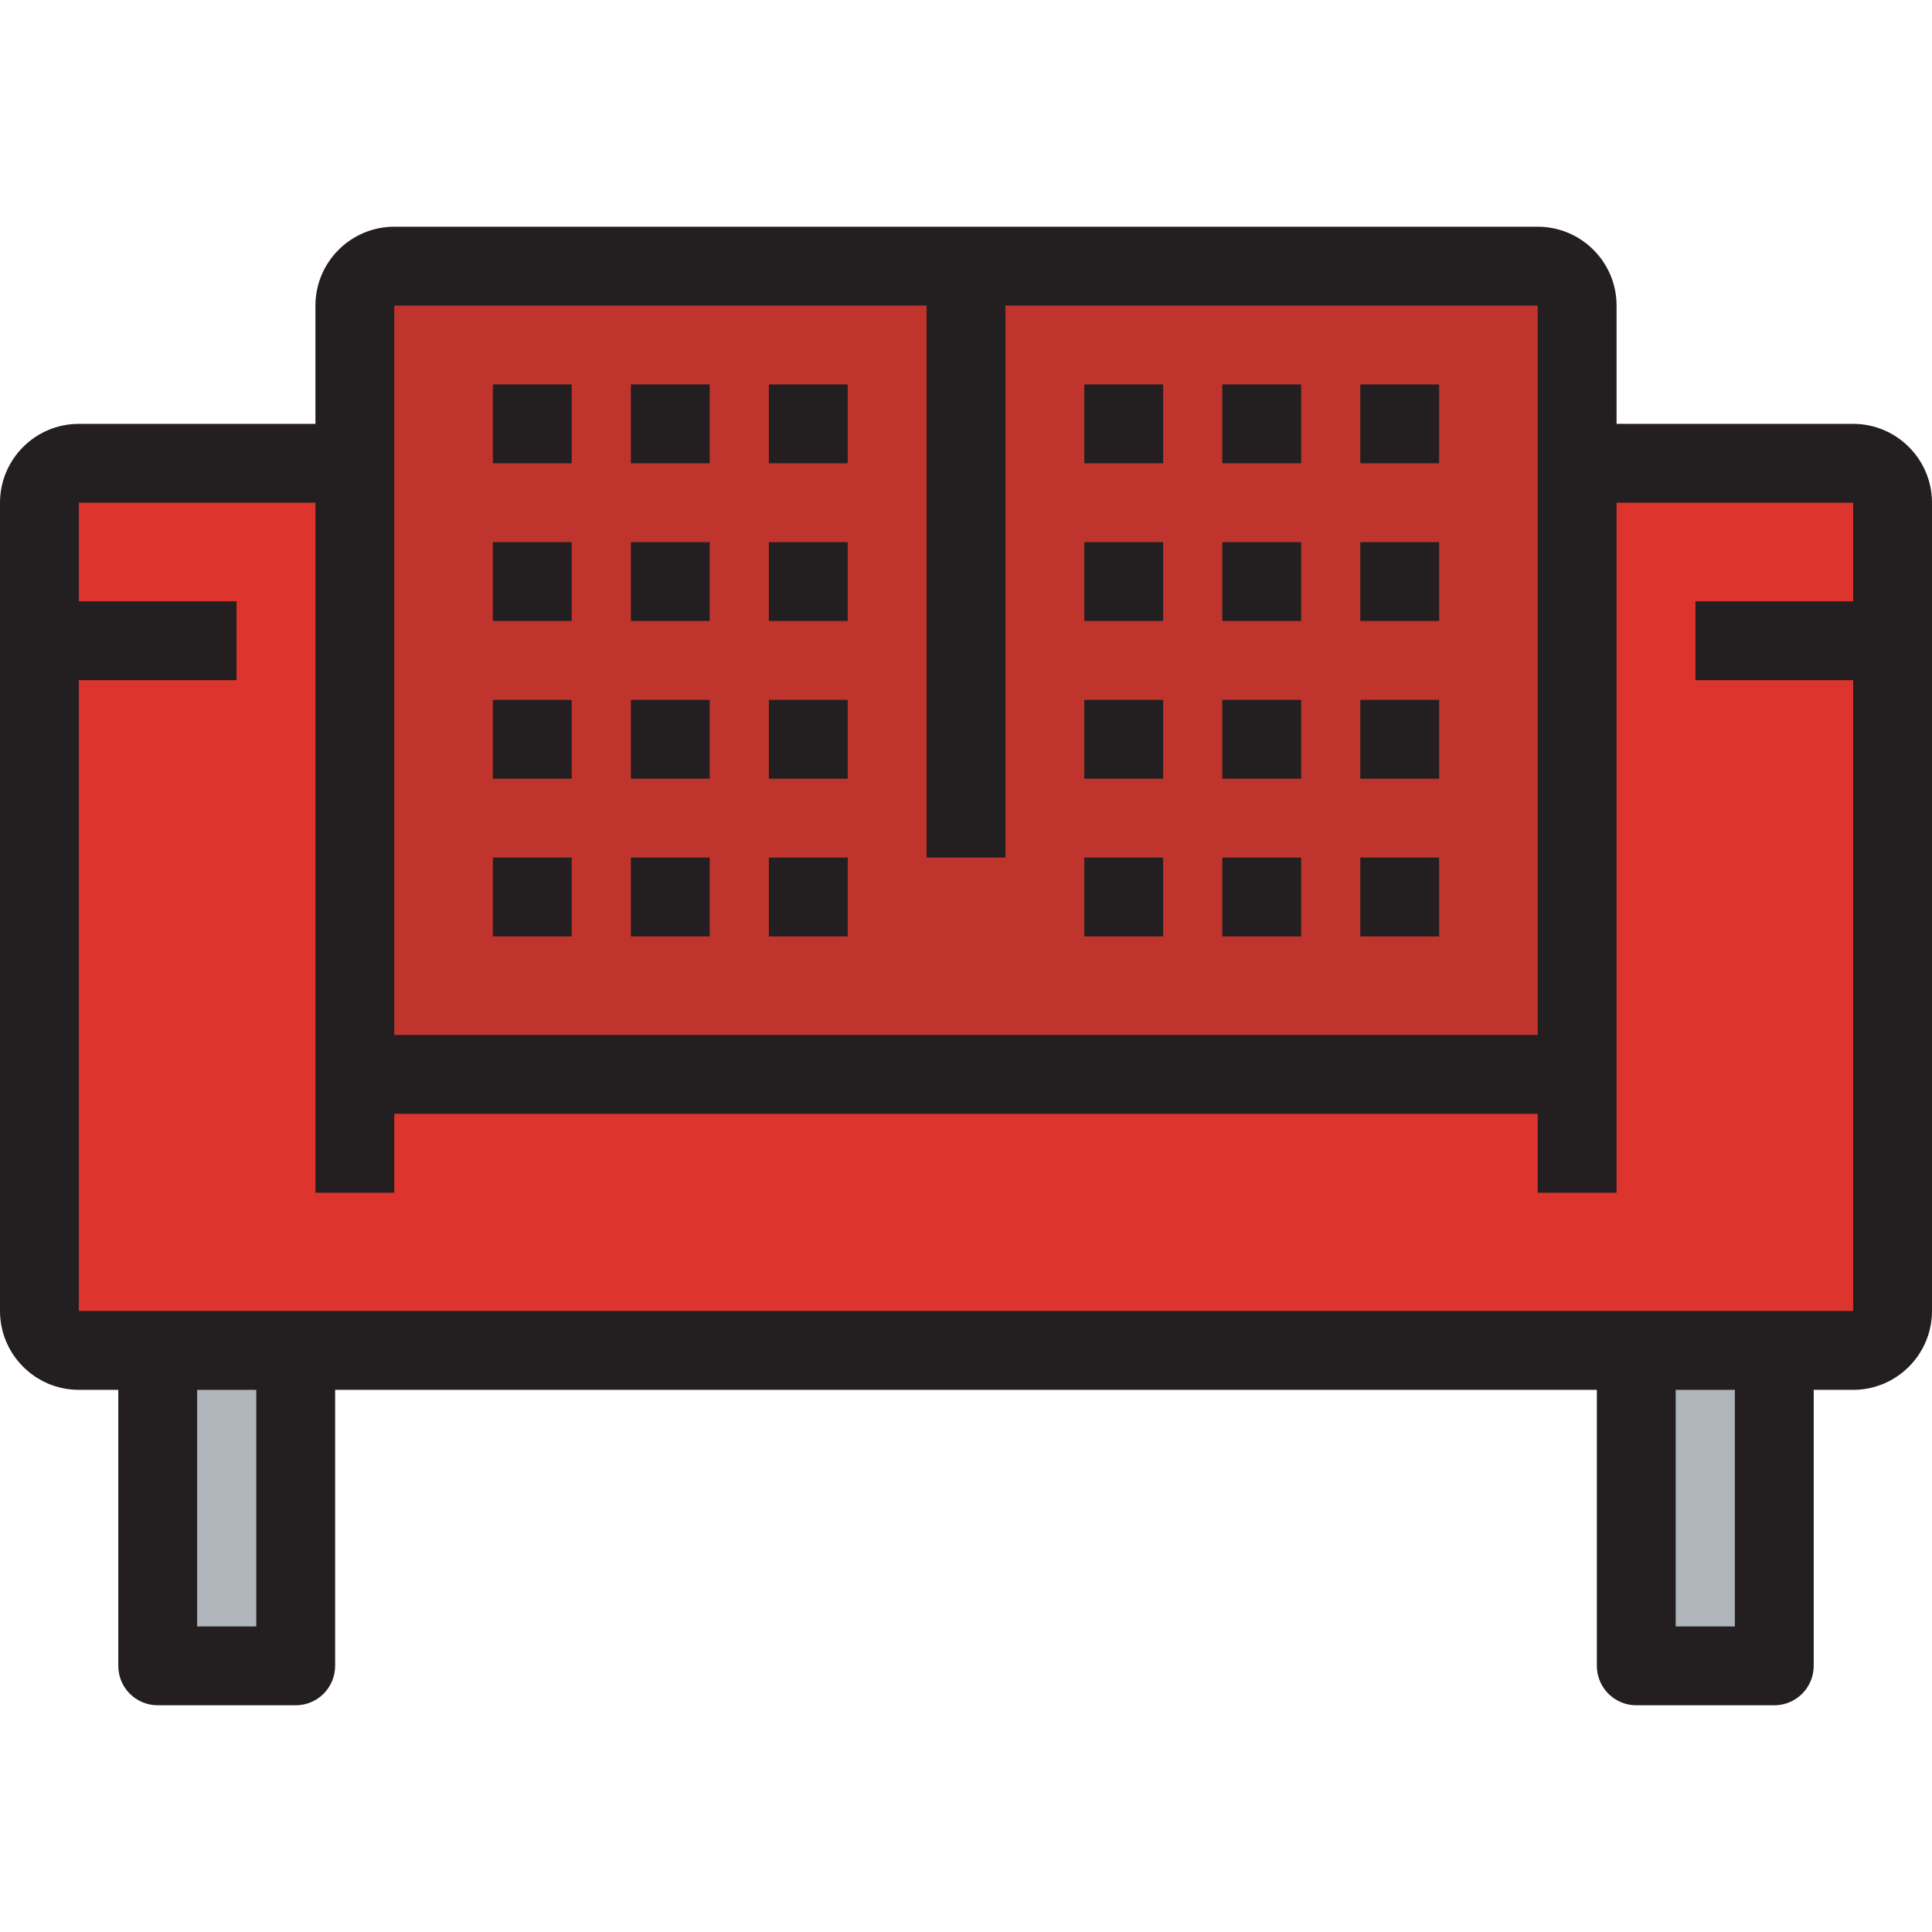 <?xml version="1.0" encoding="iso-8859-1"?>
<!-- Generator: Adobe Illustrator 19.0.0, SVG Export Plug-In . SVG Version: 6.00 Build 0)  -->
<svg version="1.1" id="Layer_1" xmlns="http://www.w3.org/2000/svg" xmlns:xlink="http://www.w3.org/1999/xlink" x="0px" y="0px"
	 viewBox="0 0 490 490" style="enable-background:new 0 0 490 490;" xml:space="preserve">
<g>
	<g id="XMLID_35_">
		<g>
			<rect x="40" y="342.5" style="fill:#AFB6BB;" width="35" height="80"/>
			<rect x="415" y="342.5" style="fill:#AFB6BB;" width="35" height="80"/>
			<path style="fill:#DD352E;" d="M480,332.5c0,5.498-4.502,10-10,10H20c-5.498,0-10-4.502-10-10v-205c0-5.498,4.502-10,10-10h60
				c5.498,0,10,4.502,10,10v145h310v-145c0-5.498,4.502-10,10-10h60c5.498,0,10,4.502,10,10V332.5z"/>
			<path style="fill:#BF352E;" d="M390,67.5H100c-5.498,0-10,4.502-10,10v195h310v-195C400,72.002,395.498,67.5,390,67.5z"/>
		</g>
		<g>
			<path style="fill:#231F20;" d="M470,107.5h-60v-30c0-11.028-8.972-20-20-20H100c-11.028,0-20,8.972-20,20v30H20
				c-11.028,0-20,8.972-20,20v205c0,11.028,8.972,20,20,20h10v70c0,5.523,4.477,10,10,10h35c5.523,0,10-4.477,10-10v-70h320v70
				c0,5.523,4.477,10,10,10h35c5.523,0,10-4.477,10-10v-70h10c11.028,0,20-8.972,20-20v-205C490,116.472,481.028,107.5,470,107.5z
				 M100,77.5h135v140h20v-140h135l0.001,185H390H100V77.5z M65,412.5H50v-60h15V412.5z M440,412.5h-15v-60h15V412.5z M20,332.5
				v-160h40v-20H20v-25h60v175h20v-20h290v20h20v-175h60v25h-40v20h40v160H20z"/>
			<rect x="125" y="97.5" style="fill:#231F20;" width="20" height="20"/>
			<rect x="160" y="97.5" style="fill:#231F20;" width="20" height="20"/>
			<rect x="195" y="97.5" style="fill:#231F20;" width="20" height="20"/>
			<rect x="125" y="137.5" style="fill:#231F20;" width="20" height="20"/>
			<rect x="160" y="137.5" style="fill:#231F20;" width="20" height="20"/>
			<rect x="195" y="137.5" style="fill:#231F20;" width="20" height="20"/>
			<rect x="125" y="177.5" style="fill:#231F20;" width="20" height="20"/>
			<rect x="160" y="177.5" style="fill:#231F20;" width="20" height="20"/>
			<rect x="195" y="177.5" style="fill:#231F20;" width="20" height="20"/>
			<rect x="125" y="217.5" style="fill:#231F20;" width="20" height="20"/>
			<rect x="160" y="217.5" style="fill:#231F20;" width="20" height="20"/>
			<rect x="195" y="217.5" style="fill:#231F20;" width="20" height="20"/>
			<rect x="275" y="97.5" style="fill:#231F20;" width="20" height="20"/>
			<rect x="310" y="97.5" style="fill:#231F20;" width="20" height="20"/>
			<rect x="345" y="97.5" style="fill:#231F20;" width="20" height="20"/>
			<rect x="275" y="137.5" style="fill:#231F20;" width="20" height="20"/>
			<rect x="310" y="137.5" style="fill:#231F20;" width="20" height="20"/>
			<rect x="345" y="137.5" style="fill:#231F20;" width="20" height="20"/>
			<rect x="275" y="177.5" style="fill:#231F20;" width="20" height="20"/>
			<rect x="310" y="177.5" style="fill:#231F20;" width="20" height="20"/>
			<rect x="345" y="177.5" style="fill:#231F20;" width="20" height="20"/>
			<rect x="275" y="217.5" style="fill:#231F20;" width="20" height="20"/>
			<rect x="310" y="217.5" style="fill:#231F20;" width="20" height="20"/>
			<rect x="345" y="217.5" style="fill:#231F20;" width="20" height="20"/>
		</g>
	</g>
</g>
<g>
</g>
<g>
</g>
<g>
</g>
<g>
</g>
<g>
</g>
<g>
</g>
<g>
</g>
<g>
</g>
<g>
</g>
<g>
</g>
<g>
</g>
<g>
</g>
<g>
</g>
<g>
</g>
<g>
</g>
</svg>
